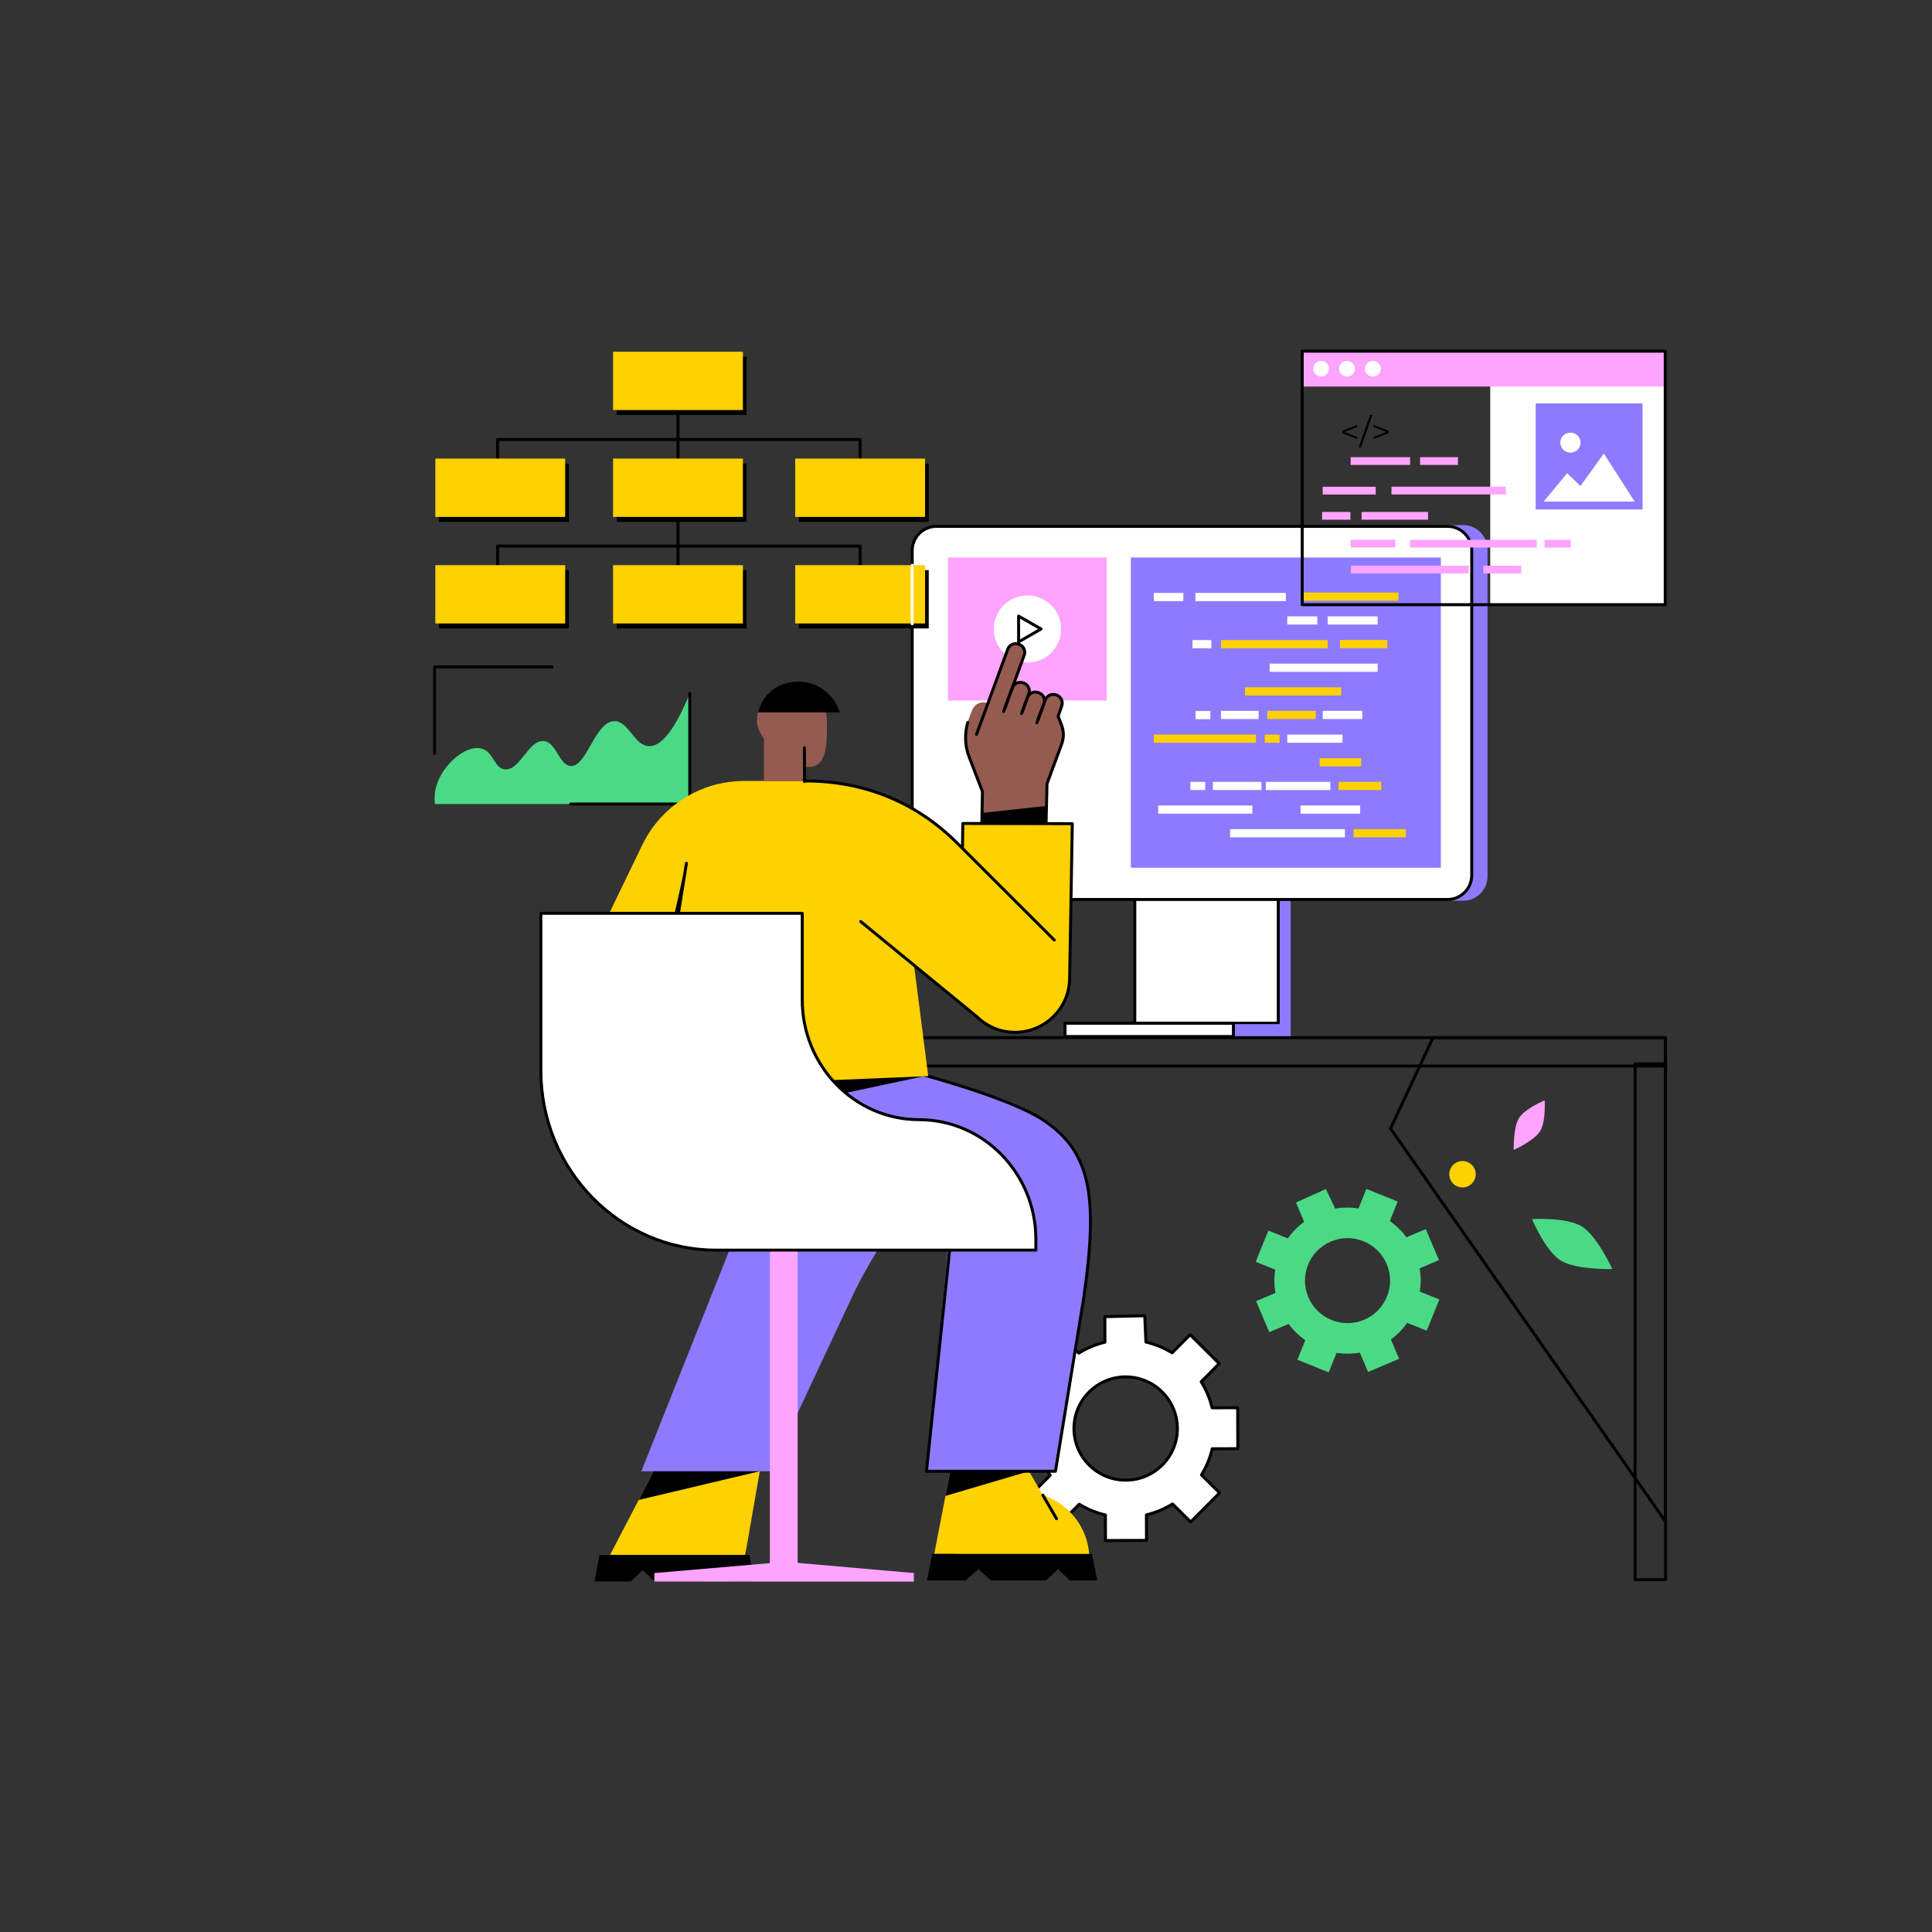 <svg xmlns="http://www.w3.org/2000/svg" xmlns:xlink="http://www.w3.org/1999/xlink" width="1024" zoomAndPan="magnify" viewBox="0 0 768 768" height="1024" preserveAspectRatio="xMidYMid meet" version="1.0"><rect x="0" y="0" width="768" height="768" fill="#333333" stroke="none"/><defs><clipPath id="f5f4ba503e"><path d="M 172.172 275 L 275 275 L 275 320 L 172.172 320 Z M 172.172 275 " clip-rule="nonzero"/></clipPath><clipPath id="f0bedec8f6"><path d="M 172.172 264 L 221 264 L 221 301 L 172.172 301 Z M 172.172 264 " clip-rule="nonzero"/></clipPath><clipPath id="c180fb2f56"><path d="M 295 411 L 662.672 411 L 662.672 425 L 295 425 Z M 295 411 " clip-rule="nonzero"/></clipPath><clipPath id="1d36889739"><path d="M 649 422 L 662.672 422 L 662.672 628.734 L 649 628.734 Z M 649 422 " clip-rule="nonzero"/></clipPath><clipPath id="b123f50871"><path d="M 295 422 L 309 422 L 309 628.734 L 295 628.734 Z M 295 422 " clip-rule="nonzero"/></clipPath><clipPath id="304fc6c3a0"><path d="M 552 411 L 662.672 411 L 662.672 606 L 552 606 Z M 552 411 " clip-rule="nonzero"/></clipPath><clipPath id="e1be178108"><path d="M 236 618 L 300 618 L 300 628.734 L 236 628.734 Z M 236 618 " clip-rule="nonzero"/></clipPath><clipPath id="0f1a4ae15f"><path d="M 368 617 L 437 617 L 437 628.734 L 368 628.734 Z M 368 617 " clip-rule="nonzero"/></clipPath><clipPath id="cb4a6f63da"><path d="M 260 621 L 364 621 L 364 628.734 L 260 628.734 Z M 260 621 " clip-rule="nonzero"/></clipPath><clipPath id="c555a82e77"><path d="M 517 139 L 662.672 139 L 662.672 241 L 517 241 Z M 517 139 " clip-rule="nonzero"/></clipPath></defs><path fill="#ffffff" d="M 426.914 567.918 C 426.883 556.582 436.059 547.363 447.41 547.332 C 458.766 547.293 467.996 556.461 468.027 567.801 C 468.059 579.141 458.883 588.359 447.531 588.391 C 436.18 588.422 426.945 579.258 426.914 567.918 Z M 439.449 612.379 L 455.754 612.328 L 455.723 602.18 C 459.449 601.289 462.945 599.809 466.105 597.848 L 473.316 605 L 484.809 593.457 L 477.602 586.297 C 479.551 583.129 481.012 579.629 481.879 575.902 L 492.043 575.875 L 491.992 559.59 L 481.836 559.617 C 480.945 555.898 479.461 552.406 477.492 549.246 L 484.66 542.047 L 473.098 530.57 L 465.934 537.77 C 462.758 535.82 459.254 534.363 455.523 533.492 L 455.051 523.031 L 439.191 523.395 L 439.223 533.539 C 435.496 534.434 432 535.91 428.836 537.875 L 421.629 530.719 L 410.133 542.266 L 417.344 549.422 C 415.395 552.59 413.934 556.09 413.062 559.82 L 402.902 559.848 L 402.945 576.129 L 413.109 576.102 C 414 579.824 415.484 583.316 417.449 586.473 L 410.285 593.672 L 421.844 605.152 L 429.012 597.953 C 432.184 599.898 435.691 601.359 439.422 602.227 L 439.449 612.379 " fill-opacity="1" fill-rule="nonzero"/><path fill="#000000" d="M 427.504 567.918 C 427.535 578.895 436.488 587.801 447.473 587.801 C 447.492 587.801 447.512 587.801 447.531 587.801 C 452.863 587.785 457.871 585.695 461.629 581.922 C 465.391 578.145 467.453 573.129 467.438 567.801 C 467.406 556.828 458.453 547.918 447.473 547.918 C 447.453 547.918 447.434 547.918 447.414 547.918 C 436.406 547.953 427.473 556.922 427.504 567.918 Z M 447.473 588.98 C 435.84 588.98 426.359 579.547 426.324 567.922 C 426.293 556.277 435.75 546.773 447.41 546.738 C 447.43 546.738 447.453 546.738 447.473 546.738 C 459.102 546.738 468.586 556.176 468.617 567.801 C 468.633 573.441 466.449 578.75 462.469 582.75 C 458.484 586.75 453.18 588.965 447.535 588.98 C 447.516 588.98 447.492 588.98 447.473 588.98 Z M 429.012 597.359 C 429.117 597.359 429.223 597.391 429.32 597.449 C 432.492 599.398 435.938 600.812 439.555 601.652 C 439.82 601.715 440.012 601.949 440.012 602.227 L 440.039 611.785 L 455.16 611.738 L 455.133 602.18 C 455.133 601.91 455.316 601.668 455.586 601.605 C 459.199 600.742 462.633 599.309 465.797 597.344 C 466.027 597.199 466.328 597.234 466.523 597.426 L 473.312 604.168 L 483.973 593.461 L 477.188 586.715 C 476.988 586.523 476.957 586.223 477.102 585.992 C 479.051 582.82 480.465 579.383 481.309 575.77 C 481.371 575.5 481.605 575.312 481.879 575.312 L 491.449 575.285 L 491.406 560.18 L 481.836 560.211 C 481.562 560.211 481.324 560.023 481.258 559.758 C 480.395 556.148 478.961 552.719 476.992 549.559 C 476.848 549.324 476.883 549.023 477.074 548.832 L 483.824 542.051 L 473.102 531.402 L 466.352 538.184 C 466.156 538.379 465.855 538.414 465.625 538.273 C 462.449 536.324 459.004 534.91 455.387 534.066 C 455.133 534.008 454.945 533.785 454.934 533.52 L 454.488 523.633 L 439.781 523.969 L 439.812 533.539 C 439.812 533.812 439.625 534.051 439.355 534.113 C 435.746 534.977 432.309 536.41 429.148 538.375 C 428.914 538.52 428.613 538.484 428.418 538.293 L 421.629 531.551 L 410.969 542.262 L 417.758 549.004 C 417.949 549.199 417.988 549.496 417.844 549.73 C 415.895 552.902 414.48 556.34 413.637 559.953 C 413.574 560.219 413.34 560.406 413.062 560.406 L 403.492 560.438 L 403.535 575.539 L 413.109 575.512 C 413.383 575.512 413.621 575.699 413.684 575.965 C 414.547 579.57 415.984 583.004 417.949 586.164 C 418.094 586.395 418.059 586.695 417.867 586.891 L 411.121 593.672 L 421.844 604.32 L 428.59 597.535 C 428.707 597.422 428.859 597.359 429.012 597.359 Z M 439.449 612.965 C 439.125 612.965 438.863 612.703 438.859 612.379 L 438.832 602.691 C 435.41 601.852 432.141 600.504 429.102 598.695 L 422.262 605.57 C 422.031 605.801 421.66 605.801 421.426 605.57 L 409.867 594.09 C 409.758 593.98 409.695 593.832 409.691 593.676 C 409.691 593.52 409.754 593.367 409.863 593.258 L 416.707 586.387 C 414.875 583.363 413.512 580.105 412.648 576.691 L 402.949 576.723 C 402.766 576.707 402.641 576.66 402.531 576.551 C 402.418 576.438 402.359 576.289 402.359 576.133 L 402.309 559.852 C 402.309 559.695 402.371 559.543 402.48 559.434 C 402.594 559.32 402.742 559.258 402.898 559.258 L 412.598 559.23 C 413.441 555.809 414.785 552.547 416.598 549.516 L 409.715 542.684 C 409.605 542.57 409.543 542.422 409.543 542.266 C 409.543 542.109 409.605 541.961 409.715 541.852 L 421.207 530.301 C 421.438 530.07 421.812 530.07 422.043 530.301 L 428.922 537.133 C 431.949 535.305 435.211 533.941 438.629 533.078 L 438.602 523.395 C 438.602 523.07 438.855 522.809 439.18 522.801 L 455.039 522.441 C 455.043 522.441 455.047 522.441 455.051 522.441 C 455.367 522.441 455.625 522.688 455.641 523.004 L 456.094 533.023 C 459.523 533.867 462.797 535.211 465.84 537.023 L 472.68 530.152 C 472.91 529.922 473.285 529.918 473.516 530.152 L 485.078 541.629 C 485.188 541.738 485.25 541.891 485.25 542.047 C 485.25 542.203 485.191 542.352 485.078 542.465 L 478.242 549.336 C 480.07 552.359 481.43 555.613 482.297 559.031 L 491.992 559 C 492.32 559 492.582 559.262 492.586 559.59 L 492.633 575.871 C 492.633 576.027 492.57 576.18 492.461 576.289 C 492.352 576.398 492.199 576.461 492.047 576.461 L 482.348 576.488 C 481.5 579.906 480.156 583.172 478.348 586.207 L 485.223 593.039 C 485.336 593.148 485.398 593.301 485.398 593.453 C 485.402 593.613 485.34 593.762 485.227 593.871 L 473.734 605.418 C 473.504 605.648 473.133 605.648 472.902 605.422 L 466.02 598.59 C 462.992 600.418 459.734 601.777 456.316 602.641 L 456.34 612.324 C 456.344 612.652 456.078 612.918 455.754 612.918 L 439.449 612.965 " fill-opacity="1" fill-rule="nonzero"/><path fill="#4ada85" d="M 520.098 515.68 C 516.445 507.094 520.453 497.176 529.047 493.527 C 537.645 489.875 547.574 493.879 551.227 502.461 C 554.883 511.047 550.879 520.965 542.281 524.617 C 533.688 528.266 523.754 524.266 520.098 515.68 Z M 543.832 545.375 L 556.176 540.137 L 552.902 532.453 C 555.445 530.59 557.621 528.352 559.391 525.852 L 567.145 528.973 L 572.16 516.551 L 564.406 513.43 C 564.867 510.402 564.859 507.281 564.324 504.18 L 572.016 500.914 L 566.766 488.586 L 559.074 491.852 C 557.207 489.316 554.969 487.141 552.465 485.375 L 555.594 477.633 L 543.156 472.621 L 540.027 480.367 C 536.996 479.902 533.875 479.918 530.77 480.449 L 527.059 472.668 L 515.156 478.008 L 518.422 485.688 C 515.883 487.555 513.707 489.793 511.941 492.289 L 504.184 489.168 L 499.168 501.59 L 506.926 504.715 C 506.461 507.738 506.473 510.859 507.008 513.961 L 499.316 517.23 L 504.559 529.559 L 512.254 526.289 C 514.121 528.828 516.363 531 518.863 532.766 L 515.738 540.516 L 528.176 545.523 L 531.301 537.777 C 534.332 538.238 537.457 538.227 540.562 537.691 L 543.832 545.375 " fill-opacity="1" fill-rule="nonzero"/><g clip-path="url(#f5f4ba503e)"><path fill="#4ada85" d="M 173.141 313.73 C 175.105 304.582 184.691 296.148 191.137 297.508 C 196.363 298.609 196.297 305.484 200.746 305.844 C 206.727 306.332 210.027 294.195 216.031 294.578 C 221.242 294.91 222.207 304.281 226.875 304.492 C 233.359 304.789 236.43 286.945 244.129 286.691 C 249.891 286.5 252.059 296.355 257.93 296.605 C 261.902 296.777 267.277 292.539 274.199 275.648 C 274.199 290.301 274.199 304.953 274.199 319.605 C 240.43 319.605 206.66 319.605 172.891 319.605 C 172.719 318.184 172.629 316.121 173.141 313.73 " fill-opacity="1" fill-rule="nonzero"/></g><g clip-path="url(#f0bedec8f6)"><path fill="#000000" d="M 172.758 300.062 C 172.43 300.062 172.168 299.797 172.168 299.473 L 172.168 265.121 C 172.168 264.793 172.43 264.527 172.758 264.527 L 219.438 264.527 C 219.762 264.527 220.027 264.793 220.027 265.121 C 220.027 265.445 219.762 265.711 219.438 265.711 L 173.348 265.711 L 173.348 299.473 C 173.348 299.797 173.082 300.062 172.758 300.062 " fill-opacity="1" fill-rule="nonzero"/></g><path fill="#000000" d="M 274.199 320.195 L 226.875 320.195 C 226.547 320.195 226.285 319.934 226.285 319.605 C 226.285 319.281 226.547 319.02 226.875 319.02 L 273.609 319.02 L 273.609 275.648 C 273.609 275.324 273.871 275.059 274.199 275.059 C 274.523 275.059 274.789 275.324 274.789 275.648 L 274.789 319.605 C 274.789 319.934 274.523 320.195 274.199 320.195 " fill-opacity="1" fill-rule="nonzero"/><path fill="#8c7bff" d="M 455.453 345.496 L 513.07 345.496 L 513.07 407.383 L 508.137 407.383 L 507.449 406.801 L 455.453 406.801 L 455.453 345.496 " fill-opacity="1" fill-rule="nonzero"/><path fill="#ffffff" d="M 450.953 406.574 L 450.953 345.645 L 508.281 345.645 L 508.281 406.574 L 450.953 406.574 " fill-opacity="1" fill-rule="nonzero"/><path fill="#000000" d="M 451.688 406.168 L 507.543 406.168 L 507.543 346.379 L 451.688 346.379 Z M 508.137 407.348 L 451.102 407.348 C 450.773 407.348 450.508 407.082 450.508 406.758 L 450.508 345.789 C 450.508 345.465 450.773 345.199 451.102 345.199 L 508.137 345.199 C 508.461 345.199 508.723 345.465 508.723 345.789 L 508.723 406.758 C 508.723 407.082 508.461 407.348 508.137 407.348 " fill-opacity="1" fill-rule="nonzero"/><path fill="#8c7bff" d="M 445.555 412.039 L 513.07 412.039 L 513.07 407.102 L 445.555 407.102 L 445.555 412.039 " fill-opacity="1" fill-rule="nonzero"/><path fill="#ffffff" d="M 423.227 412.039 L 423.227 406.613 L 490.449 406.613 L 490.449 412.039 L 423.227 412.039 " fill-opacity="1" fill-rule="nonzero"/><path fill="#000000" d="M 423.961 411.449 L 489.715 411.449 L 489.715 407.348 L 423.961 407.348 Z M 490.305 412.629 L 423.371 412.629 C 423.043 412.629 422.781 412.363 422.781 412.039 L 422.781 406.758 C 422.781 406.434 423.043 406.168 423.371 406.168 L 490.305 406.168 C 490.629 406.168 490.895 406.434 490.895 406.758 L 490.895 412.039 C 490.895 412.363 490.629 412.629 490.305 412.629 " fill-opacity="1" fill-rule="nonzero"/><path fill="#8c7bff" d="M 581.625 208.734 L 571.223 208.734 L 571.223 358.039 L 581.625 358.039 C 586.973 358.039 591.316 353.707 591.316 348.359 L 591.316 218.418 C 591.316 213.066 586.973 208.734 581.625 208.734 " fill-opacity="1" fill-rule="nonzero"/><path fill="#ffffff" d="M 362.613 348.066 L 362.613 218.984 C 362.613 213.672 366.922 209.367 372.238 209.367 L 575.414 209.367 C 580.734 209.367 585.039 213.672 585.039 218.984 L 585.039 348.066 C 585.039 353.379 580.734 357.684 575.414 357.684 L 372.238 357.684 C 366.922 357.684 362.613 353.379 362.613 348.066 " fill-opacity="1" fill-rule="nonzero"/><path fill="#000000" d="M 372.238 209.828 C 367.254 209.828 363.203 213.875 363.203 218.855 L 363.203 347.941 C 363.203 352.918 367.254 356.965 372.238 356.965 L 575.414 356.965 C 580.398 356.965 584.449 352.918 584.449 347.941 L 584.449 218.855 C 584.449 213.875 580.398 209.828 575.414 209.828 Z M 575.414 358.145 L 372.238 358.145 C 366.605 358.145 362.023 353.566 362.023 347.941 L 362.023 218.855 C 362.023 213.227 366.605 208.648 372.238 208.648 L 575.414 208.648 C 581.047 208.648 585.633 213.227 585.633 218.855 L 585.633 347.941 C 585.633 353.566 581.047 358.145 575.414 358.145 " fill-opacity="1" fill-rule="nonzero"/><path fill="#8c7bff" d="M 449.527 344.938 L 449.527 221.613 L 572.754 221.613 L 572.754 344.938 L 449.527 344.938 " fill-opacity="1" fill-rule="nonzero"/><path fill="#ffffff" d="M 504.695 267.066 L 547.637 267.066 L 547.637 263.809 L 504.695 263.809 L 504.695 267.066 " fill-opacity="1" fill-rule="nonzero"/><path fill="#ffffff" d="M 527.75 248.27 L 547.633 248.27 L 547.633 245.012 L 527.75 245.012 L 527.75 248.27 " fill-opacity="1" fill-rule="nonzero"/><path fill="#ffffff" d="M 511.734 248.27 L 523.641 248.27 L 523.641 245.012 L 511.734 245.012 L 511.734 248.27 " fill-opacity="1" fill-rule="nonzero"/><path fill="#fed101" d="M 524.582 304.66 L 541.102 304.66 L 541.102 301.406 L 524.582 301.406 L 524.582 304.66 " fill-opacity="1" fill-rule="nonzero"/><path fill="#fed101" d="M 538.102 332.859 L 558.855 332.859 L 558.855 329.602 L 538.102 329.602 L 538.102 332.859 " fill-opacity="1" fill-rule="nonzero"/><path fill="#ffffff" d="M 488.984 332.859 L 534.609 332.859 L 534.609 329.602 L 488.984 329.602 L 488.984 332.859 " fill-opacity="1" fill-rule="nonzero"/><path fill="#fed101" d="M 458.672 295.262 L 499.266 295.262 L 499.266 292.008 L 458.672 292.008 L 458.672 295.262 " fill-opacity="1" fill-rule="nonzero"/><path fill="#ffffff" d="M 511.73 295.266 L 533.664 295.266 L 533.664 292.008 L 511.73 292.008 L 511.73 295.266 " fill-opacity="1" fill-rule="nonzero"/><path fill="#fed101" d="M 502.762 295.262 L 508.652 295.262 L 508.652 292.008 L 502.762 292.008 L 502.762 295.262 " fill-opacity="1" fill-rule="nonzero"/><path fill="#fed101" d="M 532.059 314.059 L 549.086 314.059 L 549.086 310.801 L 532.059 310.801 L 532.059 314.059 " fill-opacity="1" fill-rule="nonzero"/><path fill="#ffffff" d="M 482.137 314.059 L 501.441 314.059 L 501.441 310.805 L 482.137 310.805 L 482.137 314.059 " fill-opacity="1" fill-rule="nonzero"/><path fill="#ffffff" d="M 503.168 314.062 L 528.832 314.062 L 528.832 310.809 L 503.168 310.809 L 503.168 314.062 " fill-opacity="1" fill-rule="nonzero"/><path fill="#ffffff" d="M 473.203 314.059 L 479.098 314.059 L 479.098 310.805 L 473.203 310.805 L 473.203 314.059 " fill-opacity="1" fill-rule="nonzero"/><path fill="#ffffff" d="M 525.809 285.832 L 541.527 285.832 L 541.527 282.574 L 525.809 282.574 L 525.809 285.832 " fill-opacity="1" fill-rule="nonzero"/><path fill="#fed101" d="M 503.773 285.832 L 523.039 285.832 L 523.039 282.578 L 503.773 282.578 L 503.773 285.832 " fill-opacity="1" fill-rule="nonzero"/><path fill="#ffffff" d="M 485.371 285.832 L 500.32 285.832 L 500.32 282.578 L 485.371 282.578 L 485.371 285.832 " fill-opacity="1" fill-rule="nonzero"/><path fill="#ffffff" d="M 475.25 285.895 L 481.141 285.895 L 481.141 282.641 L 475.25 282.641 L 475.25 285.895 " fill-opacity="1" fill-rule="nonzero"/><path fill="#fed101" d="M 494.93 276.465 L 533.145 276.465 L 533.145 273.211 L 494.93 273.211 L 494.93 276.465 " fill-opacity="1" fill-rule="nonzero"/><path fill="#fed101" d="M 518.016 238.789 L 555.906 238.789 L 555.906 235.535 L 518.016 235.535 L 518.016 238.789 " fill-opacity="1" fill-rule="nonzero"/><path fill="#ffffff" d="M 475.211 238.949 L 511.141 238.949 L 511.141 235.695 L 475.211 235.695 L 475.211 238.949 " fill-opacity="1" fill-rule="nonzero"/><path fill="#ffffff" d="M 458.672 238.949 L 470.414 238.949 L 470.414 235.695 L 458.672 235.695 L 458.672 238.949 " fill-opacity="1" fill-rule="nonzero"/><path fill="#ffffff" d="M 460.383 323.457 L 497.809 323.457 L 497.809 320.203 L 460.383 320.203 L 460.383 323.457 " fill-opacity="1" fill-rule="nonzero"/><path fill="#ffffff" d="M 517.004 323.457 L 540.684 323.457 L 540.684 320.203 L 517.004 320.203 L 517.004 323.457 " fill-opacity="1" fill-rule="nonzero"/><path fill="#ffffff" d="M 474.031 257.695 L 481.523 257.695 L 481.523 254.441 L 474.031 254.441 L 474.031 257.695 " fill-opacity="1" fill-rule="nonzero"/><path fill="#fed101" d="M 532.648 257.641 L 551.461 257.641 L 551.461 254.383 L 532.648 254.383 L 532.648 257.641 " fill-opacity="1" fill-rule="nonzero"/><path fill="#fed101" d="M 485.371 257.695 L 527.746 257.695 L 527.746 254.441 L 485.371 254.441 L 485.371 257.695 " fill-opacity="1" fill-rule="nonzero"/><path fill="#fda4ff" d="M 376.84 278.453 L 439.977 278.453 L 439.977 221.613 L 376.84 221.613 L 376.84 278.453 " fill-opacity="1" fill-rule="nonzero"/><path fill="#ffffff" d="M 421.809 250.035 C 421.809 257.398 415.82 263.363 408.43 263.363 C 401.039 263.363 395.047 257.398 395.047 250.035 C 395.047 242.672 401.039 236.703 408.43 236.703 C 415.82 236.703 421.809 242.672 421.809 250.035 " fill-opacity="1" fill-rule="nonzero"/><path fill="#000000" d="M 405.496 245.922 L 405.496 254.145 L 412.645 250.031 Z M 404.906 255.754 C 404.805 255.754 404.703 255.727 404.613 255.676 C 404.43 255.57 404.32 255.375 404.32 255.164 L 404.32 244.902 C 404.32 244.691 404.43 244.496 404.613 244.391 C 404.793 244.285 405.02 244.285 405.199 244.391 L 414.125 249.52 C 414.305 249.625 414.422 249.824 414.422 250.031 C 414.422 250.246 414.305 250.441 414.125 250.543 L 405.199 255.676 C 405.109 255.727 405.008 255.754 404.906 255.754 " fill-opacity="1" fill-rule="nonzero"/><g clip-path="url(#c180fb2f56)"><path fill="#000000" d="M 296.578 423.172 L 661.496 423.172 L 661.496 413.066 L 296.578 413.066 Z M 662.086 424.352 L 295.988 424.352 C 295.66 424.352 295.395 424.086 295.395 423.766 L 295.395 412.477 C 295.395 412.148 295.66 411.887 295.988 411.887 L 662.086 411.887 C 662.414 411.887 662.676 412.148 662.676 412.477 L 662.676 423.766 C 662.676 424.086 662.414 424.352 662.086 424.352 " fill-opacity="1" fill-rule="nonzero"/></g><g clip-path="url(#1d36889739)"><path fill="#000000" d="M 650.566 627.363 L 661.496 627.363 L 661.496 423.465 L 650.566 423.465 Z M 662.086 628.543 L 649.977 628.543 C 649.652 628.543 649.391 628.281 649.391 627.953 L 649.391 422.875 C 649.391 422.547 649.652 422.285 649.977 422.285 L 662.086 422.285 C 662.414 422.285 662.676 422.547 662.676 422.875 L 662.676 627.953 C 662.676 628.281 662.414 628.543 662.086 628.543 " fill-opacity="1" fill-rule="nonzero"/></g><g clip-path="url(#b123f50871)"><path fill="#000000" d="M 296.57 627.363 L 307.5 627.363 L 307.5 423.465 L 296.57 423.465 Z M 308.09 628.543 L 295.98 628.543 C 295.656 628.543 295.391 628.281 295.391 627.953 L 295.391 422.875 C 295.391 422.547 295.656 422.285 295.98 422.285 L 308.09 422.285 C 308.414 422.285 308.68 422.547 308.68 422.875 L 308.68 627.953 C 308.68 628.281 308.414 628.543 308.09 628.543 " fill-opacity="1" fill-rule="nonzero"/></g><g clip-path="url(#304fc6c3a0)"><path fill="#000000" d="M 553.438 448.547 L 661.445 602.93 L 661.445 413.082 L 570.031 413.082 Z M 662.039 605.391 C 661.848 605.391 661.668 605.301 661.555 605.141 L 552.281 448.941 C 552.16 448.77 552.141 448.547 552.23 448.352 L 569.117 412.246 C 569.215 412.035 569.426 411.906 569.656 411.906 L 662.039 411.906 C 662.363 411.906 662.629 412.168 662.629 412.496 L 662.629 604.805 C 662.629 605.062 662.461 605.289 662.215 605.363 C 662.16 605.383 662.098 605.391 662.039 605.391 " fill-opacity="1" fill-rule="nonzero"/></g><path fill="#fed101" d="M 576.113 466.781 C 576.113 463.883 578.465 461.531 581.367 461.531 C 584.273 461.531 586.625 463.883 586.625 466.781 C 586.625 469.68 584.273 472.031 581.367 472.031 C 578.465 472.031 576.113 469.68 576.113 466.781 " fill-opacity="1" fill-rule="nonzero"/><path fill="#fda4ff" d="M 612.219 449.656 C 609.863 453.438 601.734 457.141 601.734 457.141 C 601.734 457.141 601.469 448.219 603.824 444.441 C 606.18 440.664 614.043 437.391 614.043 437.391 C 614.043 437.391 614.57 445.879 612.219 449.656 " fill-opacity="1" fill-rule="nonzero"/><path fill="#4ada85" d="M 628.836 487.551 C 634.941 491.344 640.93 504.453 640.93 504.453 C 640.93 504.453 626.512 504.875 620.406 501.078 C 614.297 497.281 609.004 484.605 609.004 484.605 C 609.004 484.605 622.73 483.754 628.836 487.551 " fill-opacity="1" fill-rule="nonzero"/><path fill="#fed101" d="M 296.07 619.098 L 241.984 619.098 L 265.77 573.426 L 303.996 573.426 L 296.07 619.098 " fill-opacity="1" fill-rule="nonzero"/><path fill="#000000" d="M 302.016 584.844 L 253.875 596.258 L 265.77 573.426 L 303.996 573.426 L 302.016 584.844 " fill-opacity="1" fill-rule="nonzero"/><g clip-path="url(#e1be178108)"><path fill="#000000" d="M 299.855 628.645 L 289.594 628.645 L 285.211 624.129 L 280.816 628.645 L 260.172 628.645 L 255.535 624.129 L 250.727 628.645 L 236.324 628.645 L 238.277 618.078 L 297.898 618.078 L 299.855 628.645 " fill-opacity="1" fill-rule="nonzero"/></g><path fill="#fed101" d="M 432.73 623.746 C 432.926 622.453 433.027 621.129 433.027 619.785 C 433.027 605.016 421.039 593.039 406.246 593.039 C 391.457 593.039 379.465 605.016 379.465 619.785 C 379.465 621.129 379.566 622.453 379.762 623.746 L 432.73 623.746 " fill-opacity="1" fill-rule="nonzero"/><path fill="#fed101" d="M 428.105 617.691 L 371.379 617.691 L 378.316 581.828 L 407.289 581.828 L 428.105 617.691 " fill-opacity="1" fill-rule="nonzero"/><path fill="#000000" d="M 409.043 584.844 L 375.84 594.645 L 378.316 581.828 L 407.289 581.828 L 409.043 584.844 " fill-opacity="1" fill-rule="nonzero"/><path fill="#000000" d="M 419.988 604.293 C 419.785 604.293 419.586 604.191 419.48 604.004 L 414.051 594.652 C 413.887 594.371 413.984 594.012 414.266 593.848 C 414.547 593.684 414.91 593.781 415.074 594.062 L 420.5 603.41 C 420.66 603.691 420.566 604.055 420.285 604.219 C 420.191 604.27 420.09 604.293 419.988 604.293 " fill-opacity="1" fill-rule="nonzero"/><g clip-path="url(#0f1a4ae15f)"><path fill="#000000" d="M 436.164 628.258 L 425.23 628.258 L 420.57 623.746 L 415.887 628.258 L 393.895 628.258 L 388.957 623.746 L 383.836 628.258 L 368.492 628.258 L 370.574 617.691 L 434.082 617.691 L 436.164 628.258 " fill-opacity="1" fill-rule="nonzero"/></g><path fill="#8c7bff" d="M 425.219 454.617 C 413.91 435.277 358.535 426.16 358.535 426.16 L 307.809 422.582 L 263.336 422.582 L 264.344 449.73 C 264.344 458.055 267.738 466.02 273.746 471.789 C 279.461 477.281 299.801 484.859 307.73 484.859 L 406.684 490.051 L 433.391 490.051 C 433.094 483.203 432.617 467.27 425.219 454.617 " fill-opacity="1" fill-rule="nonzero"/><path fill="#000000" d="M 264.344 449.73 L 263.336 422.582 L 367.312 427.805 Z M 264.344 449.73 " fill-opacity="1" fill-rule="nonzero"/><path fill="#8c7bff" d="M 393.562 439.75 L 344.27 436.988 L 312.625 442.258 L 306.16 456.246 L 254.953 584.844 L 306.227 584.844 L 338.719 515.5 C 353.285 484.406 380.871 454.551 380.871 454.551 L 368.281 584.844 L 419.555 584.844 L 430.746 516.289 C 435.195 485.777 435.965 475.125 427.277 459.031 C 420.918 447.262 406.934 440.496 393.562 439.75 " fill-opacity="1" fill-rule="nonzero"/><path fill="#000000" d="M 419.555 585.434 L 368.281 585.434 C 368.109 585.434 367.953 585.363 367.84 585.238 C 367.727 585.117 367.676 584.949 367.691 584.785 L 377.344 492.727 C 377.383 492.406 377.652 492.168 377.992 492.203 C 378.316 492.234 378.555 492.527 378.52 492.852 L 368.938 584.258 L 419.055 584.258 L 430.164 516.191 C 436.266 474.34 432.578 457.871 414.387 445.727 C 400.613 436.535 363.125 426.828 362.746 426.73 C 362.434 426.652 362.242 426.332 362.324 426.016 C 362.402 425.699 362.73 425.508 363.043 425.59 C 363.422 425.688 401.102 435.441 415.043 444.75 C 424.828 451.277 430.25 459.109 432.617 470.133 C 434.891 480.738 434.508 494.566 431.328 516.371 L 420.137 584.938 C 420.094 585.227 419.844 585.434 419.555 585.434 " fill-opacity="1" fill-rule="nonzero"/><path fill="#955b50" d="M 393 279.648 L 386.395 296.613 L 384.848 286.621 L 386.441 282.289 C 387.336 279.867 390.012 278.605 392.453 279.457 L 393 279.648 " fill-opacity="1" fill-rule="nonzero"/><path fill="#955b50" d="M 418.512 292.688 L 415.934 312.078 L 392.211 319 L 385.254 300.934 C 383.387 296.074 383.344 290.703 385.145 285.816 L 386.246 282.828 L 418.512 292.688 " fill-opacity="1" fill-rule="nonzero"/><path fill="#955b50" d="M 407.145 260.449 L 394.047 296.168 L 387.508 293.77 L 400.598 258.047 C 401.234 256.316 403.16 255.43 404.891 256.066 L 405.16 256.164 C 406.891 256.797 407.781 258.719 407.145 260.449 " fill-opacity="1" fill-rule="nonzero"/><path fill="#955b50" d="M 408.965 275.832 L 401.305 296.637 L 394.242 293.785 L 402.426 273.43 C 403.062 271.688 404.996 270.797 406.738 271.438 L 406.969 271.523 C 408.715 272.16 409.609 274.094 408.965 275.832 " fill-opacity="1" fill-rule="nonzero"/><path fill="#955b50" d="M 422.043 280.66 L 414.508 301.133 L 407.961 298.73 L 415.5 278.258 C 416.148 276.5 418.098 275.602 419.855 276.246 L 420.031 276.309 C 421.793 276.953 422.695 278.902 422.043 280.66 " fill-opacity="1" fill-rule="nonzero"/><path fill="#955b50" d="M 422.039 295.734 L 416.004 311.93 L 409.434 309.52 L 419.609 282.074 L 421.98 288.215 C 422.918 290.633 422.938 293.305 422.039 295.734 " fill-opacity="1" fill-rule="nonzero"/><path fill="#955b50" d="M 412.672 275.301 L 413.027 275.43 C 414.734 276.062 415.523 278.191 414.789 280.195 L 408.051 300.512 L 400.555 297.527 L 408.242 277.793 C 408.984 275.789 410.965 274.676 412.672 275.301 " fill-opacity="1" fill-rule="nonzero"/><path fill="#955b50" d="M 416.23 310.371 L 415.527 339.688 L 390.215 331.617 L 390.797 301.043 L 416.23 310.371 " fill-opacity="1" fill-rule="nonzero"/><path fill="#000000" d="M 415.992 320.363 L 415.527 339.688 L 390.215 331.617 L 390.375 323.156 L 406.09 321.441 L 415.992 320.363 " fill-opacity="1" fill-rule="nonzero"/><path fill="#000000" d="M 406.383 283.438 C 406.316 283.438 406.246 283.426 406.18 283.402 C 405.875 283.289 405.719 282.949 405.828 282.645 L 408.414 275.625 C 408.672 274.93 408.641 274.18 408.332 273.508 C 408.02 272.84 407.465 272.328 406.766 272.07 L 406.539 271.988 C 405.109 271.461 403.508 272.195 402.98 273.629 L 400.043 281.605 C 399.934 281.91 399.59 282.066 399.285 281.953 C 398.98 281.84 398.824 281.504 398.938 281.199 L 401.871 273.223 C 402.625 271.18 404.902 270.129 406.945 270.879 L 407.176 270.961 C 408.168 271.328 408.957 272.055 409.402 273.016 C 409.844 273.973 409.887 275.043 409.523 276.031 L 406.938 283.051 C 406.848 283.289 406.621 283.438 406.383 283.438 " fill-opacity="1" fill-rule="nonzero"/><path fill="#000000" d="M 412.547 286.871 C 412.48 286.871 412.41 286.855 412.344 286.832 C 412.039 286.719 411.883 286.383 411.992 286.074 L 414.434 279.449 C 414.684 278.773 414.656 278.039 414.352 277.387 C 414.051 276.73 413.512 276.23 412.828 275.984 L 412.473 275.852 C 411.07 275.336 409.516 276.059 408.996 277.457 L 406.645 283.852 C 406.531 284.156 406.195 284.312 405.887 284.199 C 405.578 284.09 405.426 283.75 405.535 283.441 L 407.891 277.047 C 408.633 275.039 410.871 274.008 412.879 274.746 L 413.234 274.875 C 414.211 275.234 414.988 275.949 415.422 276.891 C 415.855 277.828 415.902 278.883 415.543 279.855 L 413.102 286.48 C 413.012 286.719 412.789 286.871 412.547 286.871 " fill-opacity="1" fill-rule="nonzero"/><path fill="#000000" d="M 388.18 292.531 C 388.109 292.531 388.043 292.523 387.977 292.496 C 387.668 292.387 387.516 292.047 387.625 291.738 L 400.051 257.844 C 400.797 255.809 403.059 254.762 405.098 255.512 L 405.363 255.605 C 406.352 255.973 407.137 256.695 407.578 257.645 C 408.02 258.598 408.062 259.664 407.699 260.648 L 399.52 283.02 C 399.41 283.324 399.07 283.484 398.766 283.371 C 398.461 283.258 398.301 282.922 398.414 282.613 L 406.59 260.242 C 406.848 259.555 406.816 258.809 406.508 258.141 C 406.199 257.477 405.648 256.969 404.957 256.715 L 404.691 256.617 C 403.27 256.094 401.68 256.828 401.152 258.25 L 388.734 292.145 C 388.648 292.387 388.418 292.531 388.18 292.531 " fill-opacity="1" fill-rule="nonzero"/><path fill="#000000" d="M 415.527 340.277 C 415.465 340.277 415.41 340.266 415.348 340.246 L 390.035 332.18 C 389.789 332.102 389.621 331.867 389.625 331.605 L 389.945 314.754 L 384.707 301.145 C 382.973 296.648 382.77 291.625 384.133 287.004 C 384.223 286.691 384.555 286.512 384.863 286.605 C 385.176 286.695 385.355 287.023 385.262 287.336 C 383.973 291.711 384.168 296.465 385.809 300.723 L 391.09 314.441 C 391.117 314.512 391.129 314.586 391.129 314.664 L 390.812 331.188 L 414.953 338.887 L 415.609 311.516 C 415.613 311.449 415.625 311.383 415.648 311.324 L 421.488 295.527 C 422.332 293.234 422.316 290.711 421.434 288.426 L 420.082 284.926 C 420.031 284.797 420.027 284.652 420.074 284.52 L 421.488 280.465 C 421.75 279.754 421.719 278.996 421.406 278.316 C 421.09 277.637 420.531 277.121 419.828 276.863 L 419.656 276.801 C 418.207 276.27 416.586 277.012 416.055 278.461 L 412.727 287.504 C 412.613 287.809 412.273 287.965 411.969 287.852 C 411.66 287.742 411.504 287.402 411.617 287.098 L 414.945 278.055 C 415.707 275.996 418 274.938 420.062 275.691 L 420.234 275.754 C 421.23 276.121 422.031 276.855 422.477 277.824 C 422.922 278.785 422.965 279.867 422.598 280.863 L 421.258 284.707 L 422.531 288.004 C 423.516 290.555 423.539 293.371 422.594 295.938 L 416.789 311.641 L 416.117 339.703 C 416.109 339.887 416.02 340.059 415.867 340.168 C 415.77 340.238 415.648 340.277 415.527 340.277 " fill-opacity="1" fill-rule="nonzero"/><path fill="#fed101" d="M 403.152 410.355 C 391.184 410.148 381.652 400.301 381.859 388.355 L 382.738 327.336 L 426.258 327.426 L 425.191 389.105 C 424.984 401.047 415.117 410.559 403.152 410.355 " fill-opacity="1" fill-rule="nonzero"/><path fill="#000000" d="M 403.16 409.766 C 414.809 409.945 424.402 400.691 424.602 389.094 L 425.656 328.012 L 383.32 327.93 L 382.449 388.363 C 382.352 393.984 384.453 399.305 388.363 403.344 C 392.277 407.391 397.531 409.668 403.16 409.766 Z M 403.531 410.949 C 403.402 410.949 403.27 410.945 403.141 410.941 C 397.195 410.84 391.648 408.434 387.516 404.168 C 383.387 399.898 381.168 394.281 381.27 388.348 L 382.148 327.328 C 382.152 327.008 382.41 326.758 382.742 326.75 L 426.258 326.836 C 426.414 326.836 426.566 326.898 426.676 327.012 C 426.789 327.125 426.848 327.277 426.848 327.434 L 425.781 389.113 C 425.57 401.23 415.629 410.949 403.531 410.949 " fill-opacity="1" fill-rule="nonzero"/><path fill="#fed101" d="M 419.078 373.672 L 380.332 334.988 C 364.59 319.273 343.238 310.445 320.973 310.445 L 295.887 310.445 C 278.594 310.445 262.828 320.324 255.316 335.871 L 236.227 375.391 C 230.965 386.316 234.145 402.387 245.094 407.637 C 252.492 411.188 258.68 410.918 265.543 407.629 L 263.355 432.184 L 368.992 427.773 L 363.344 383.699 L 388.434 404.258 L 419.078 373.672 " fill-opacity="1" fill-rule="nonzero"/><path fill="#000000" d="M 388.434 404.848 C 388.301 404.848 388.172 404.805 388.062 404.711 L 341.77 366.781 C 341.516 366.574 341.48 366.203 341.684 365.949 C 341.891 365.699 342.262 365.66 342.516 365.867 L 388.809 403.805 C 389.059 404.008 389.098 404.383 388.891 404.633 C 388.773 404.773 388.605 404.848 388.434 404.848 " fill-opacity="1" fill-rule="nonzero"/><path fill="#000000" d="M 419.078 374.266 C 418.926 374.266 418.777 374.207 418.664 374.09 L 379.914 335.406 C 363.941 319.461 343.324 311.031 320.285 311.031 C 319.961 311.031 319.695 310.77 319.695 310.445 C 319.695 310.117 319.961 309.852 320.285 309.852 C 343.645 309.852 364.551 318.398 380.75 334.57 L 419.496 373.254 C 419.727 373.484 419.727 373.859 419.5 374.09 C 419.383 374.207 419.23 374.266 419.078 374.266 " fill-opacity="1" fill-rule="nonzero"/><path fill="#000000" d="M 263.336 403.219 C 263.305 403.219 263.273 403.215 263.242 403.207 C 262.922 403.16 262.699 402.855 262.754 402.535 L 272.289 343.074 C 272.344 342.75 272.641 342.527 272.965 342.582 C 273.289 342.633 273.508 342.938 273.453 343.258 L 263.918 402.723 C 263.871 403.012 263.621 403.219 263.336 403.219 " fill-opacity="1" fill-rule="nonzero"/><path fill="#000000" d="M 271.566 347.953 L 257.656 410.055 C 257.656 410.055 259.766 409.879 261.98 409.152 C 263.551 408.637 265.543 407.629 265.543 407.629 L 271.566 347.953 " fill-opacity="1" fill-rule="nonzero"/><path fill="#955b50" d="M 328.707 286.574 C 328.707 294.246 329.203 304.887 321.516 304.887 C 313.832 304.887 300.875 294.246 300.875 286.574 C 300.875 278.902 307.105 272.684 314.789 272.684 C 322.477 272.684 328.707 278.902 328.707 286.574 " fill-opacity="1" fill-rule="nonzero"/><path fill="#000000" d="M 333.816 283.176 C 331.691 276.102 325.125 270.945 317.344 270.945 C 309.566 270.945 303.238 275.688 301.293 283.176 L 333.816 283.176 " fill-opacity="1" fill-rule="nonzero"/><path fill="#955b50" d="M 319.777 310.445 L 303.684 310.445 L 303.684 286.574 L 319.777 286.574 L 319.777 310.445 " fill-opacity="1" fill-rule="nonzero"/><path fill="#000000" d="M 319.777 311.277 C 319.453 311.277 319.188 311.012 319.188 310.688 L 319.188 297.242 C 319.188 296.918 319.453 296.652 319.777 296.652 C 320.105 296.652 320.367 296.918 320.367 297.242 L 320.367 310.688 C 320.367 311.012 320.105 311.277 319.777 311.277 " fill-opacity="1" fill-rule="nonzero"/><path fill="#fda4ff" d="M 306.039 625.168 L 317.074 625.168 L 317.074 496.867 L 306.039 496.867 L 306.039 625.168 " fill-opacity="1" fill-rule="nonzero"/><g clip-path="url(#cb4a6f63da)"><path fill="#fda4ff" d="M 363.27 625.32 L 314.441 621.039 L 309.965 621.039 L 260.113 625.32 L 260.113 628.715 L 363.27 628.715 L 363.27 625.32 " fill-opacity="1" fill-rule="nonzero"/></g><path fill="#ffffff" d="M 318.906 363.066 L 318.906 397.473 C 318.906 423.77 339.695 445.086 365.34 445.086 C 390.984 445.086 411.773 466.402 411.773 492.699 L 411.773 496.941 L 284.613 496.941 C 246.168 496.941 215 464.984 215 425.562 L 215 363.066 L 318.906 363.066 " fill-opacity="1" fill-rule="nonzero"/><path fill="#000000" d="M 215.59 363.652 L 215.59 425.562 C 215.59 464.598 246.555 496.355 284.613 496.355 L 411.188 496.355 L 411.188 492.699 C 411.188 466.77 390.621 445.676 365.34 445.676 C 339.41 445.676 318.316 424.051 318.316 397.473 L 318.316 363.652 Z M 411.773 497.531 L 284.613 497.531 C 245.902 497.531 214.41 465.246 214.41 425.562 L 214.41 363.066 C 214.41 362.738 214.676 362.473 215 362.473 L 318.906 362.473 C 319.23 362.473 319.496 362.738 319.496 363.066 L 319.496 397.473 C 319.496 423.402 340.059 444.496 365.34 444.496 C 391.27 444.496 412.367 466.121 412.367 492.699 L 412.367 496.941 C 412.367 497.27 412.102 497.531 411.773 497.531 " fill-opacity="1" fill-rule="nonzero"/><path fill="#000000" d="M 296.777 249.812 L 245.156 249.812 L 245.156 226.637 L 296.777 226.637 L 296.777 249.812 " fill-opacity="1" fill-rule="nonzero"/><path fill="#000000" d="M 369.188 249.812 L 317.566 249.812 L 317.566 226.637 L 369.188 226.637 L 369.188 249.812 " fill-opacity="1" fill-rule="nonzero"/><path fill="#000000" d="M 226.129 249.812 L 174.512 249.812 L 174.512 226.637 L 226.129 226.637 L 226.129 249.812 " fill-opacity="1" fill-rule="nonzero"/><path fill="#000000" d="M 296.777 207.449 L 245.156 207.449 L 245.156 184.273 L 296.777 184.273 L 296.777 207.449 " fill-opacity="1" fill-rule="nonzero"/><path fill="#000000" d="M 369.188 207.449 L 317.57 207.449 L 317.57 184.273 L 369.188 184.273 L 369.188 207.449 " fill-opacity="1" fill-rule="nonzero"/><path fill="#000000" d="M 226.129 207.449 L 174.512 207.449 L 174.512 184.273 L 226.129 184.273 L 226.129 207.449 " fill-opacity="1" fill-rule="nonzero"/><path fill="#000000" d="M 296.777 164.973 L 245.156 164.973 L 245.156 141.797 L 296.777 141.797 L 296.777 164.973 " fill-opacity="1" fill-rule="nonzero"/><path fill="#000000" d="M 269.512 227.531 C 269.184 227.531 268.922 227.266 268.922 226.938 L 268.922 205.105 C 268.922 204.781 269.184 204.516 269.512 204.516 C 269.836 204.516 270.102 204.781 270.102 205.105 L 270.102 226.938 C 270.102 227.266 269.836 227.531 269.512 227.531 " fill-opacity="1" fill-rule="nonzero"/><path fill="#000000" d="M 341.918 225.25 C 341.594 225.25 341.328 224.988 341.328 224.66 L 341.328 217.652 L 198.406 217.652 L 198.406 224.66 C 198.406 224.988 198.145 225.25 197.816 225.25 C 197.492 225.25 197.227 224.988 197.227 224.66 L 197.227 217.062 C 197.227 216.738 197.492 216.473 197.816 216.473 L 341.918 216.473 C 342.246 216.473 342.508 216.738 342.508 217.062 L 342.508 224.66 C 342.508 224.988 342.246 225.25 341.918 225.25 " fill-opacity="1" fill-rule="nonzero"/><path fill="#fed101" d="M 295.32 247.836 L 243.699 247.836 L 243.699 224.66 L 295.32 224.66 L 295.32 247.836 " fill-opacity="1" fill-rule="nonzero"/><path fill="#fed101" d="M 367.73 247.836 L 316.109 247.836 L 316.109 224.66 L 367.73 224.66 L 367.73 247.836 " fill-opacity="1" fill-rule="nonzero"/><path fill="#fed101" d="M 224.672 247.836 L 173.055 247.836 L 173.055 224.66 L 224.672 224.66 L 224.672 247.836 " fill-opacity="1" fill-rule="nonzero"/><path fill="#000000" d="M 269.508 185.172 C 269.184 185.172 268.918 184.906 268.918 184.582 L 268.918 162.746 C 268.918 162.422 269.184 162.16 269.508 162.16 C 269.836 162.16 270.098 162.422 270.098 162.746 L 270.098 184.582 C 270.098 184.906 269.836 185.172 269.508 185.172 " fill-opacity="1" fill-rule="nonzero"/><path fill="#000000" d="M 341.922 182.887 C 341.594 182.887 341.332 182.625 341.332 182.297 L 341.332 175.289 L 198.406 175.289 L 198.406 182.297 C 198.406 182.625 198.145 182.887 197.816 182.887 C 197.492 182.887 197.227 182.625 197.227 182.297 L 197.227 174.703 C 197.227 174.375 197.492 174.109 197.816 174.109 L 341.922 174.109 C 342.246 174.109 342.512 174.375 342.512 174.703 L 342.512 182.297 C 342.512 182.625 342.246 182.887 341.922 182.887 " fill-opacity="1" fill-rule="nonzero"/><path fill="#fed101" d="M 295.32 205.473 L 243.703 205.473 L 243.703 182.297 L 295.32 182.297 L 295.32 205.473 " fill-opacity="1" fill-rule="nonzero"/><path fill="#fed101" d="M 367.73 205.473 L 316.109 205.473 L 316.109 182.297 L 367.73 182.297 L 367.73 205.473 " fill-opacity="1" fill-rule="nonzero"/><path fill="#fed101" d="M 224.672 205.473 L 173.055 205.473 L 173.055 182.297 L 224.672 182.297 L 224.672 205.473 " fill-opacity="1" fill-rule="nonzero"/><path fill="#fed101" d="M 295.32 162.996 L 243.703 162.996 L 243.703 139.82 L 295.32 139.82 L 295.32 162.996 " fill-opacity="1" fill-rule="nonzero"/><path fill="#ffffff" d="M 362.594 248.555 C 362.27 248.555 362.008 248.289 362.008 247.965 L 362.008 224.691 C 362.008 224.367 362.27 224.102 362.594 224.102 C 362.922 224.102 363.184 224.367 363.184 224.691 L 363.184 247.965 C 363.184 248.289 362.922 248.555 362.594 248.555 " fill-opacity="1" fill-rule="nonzero"/><path fill="#ffffff" d="M 592.398 240.379 L 661.953 240.379 L 661.953 139.594 L 592.398 139.594 L 592.398 240.379 " fill-opacity="1" fill-rule="nonzero"/><path fill="#fda4ff" d="M 517.652 153.656 L 661.953 153.656 L 661.953 139.594 L 517.652 139.594 L 517.652 153.656 " fill-opacity="1" fill-rule="nonzero"/><path fill="#ffffff" d="M 522.027 146.57 C 522.027 148.289 523.426 149.68 525.152 149.68 C 526.887 149.68 528.285 148.289 528.285 146.57 C 528.285 144.855 526.887 143.465 525.152 143.465 C 523.426 143.465 522.027 144.855 522.027 146.57 " fill-opacity="1" fill-rule="nonzero"/><path fill="#ffffff" d="M 532.316 146.57 C 532.316 148.289 533.719 149.68 535.445 149.68 C 537.176 149.68 538.574 148.289 538.574 146.57 C 538.574 144.855 537.176 143.465 535.445 143.465 C 533.719 143.465 532.316 144.855 532.316 146.57 " fill-opacity="1" fill-rule="nonzero"/><path fill="#ffffff" d="M 542.609 146.57 C 542.609 148.289 544.008 149.68 545.734 149.68 C 547.465 149.68 548.867 148.289 548.867 146.57 C 548.867 144.855 547.465 143.465 545.734 143.465 C 544.008 143.465 542.609 144.855 542.609 146.57 " fill-opacity="1" fill-rule="nonzero"/><g clip-path="url(#c555a82e77)"><path fill="#000000" d="M 518.238 239.785 L 661.363 239.785 L 661.363 140.18 L 518.238 140.18 Z M 661.949 240.969 L 517.648 240.969 C 517.32 240.969 517.059 240.703 517.059 240.375 L 517.059 139.59 C 517.059 139.262 517.32 139 517.648 139 L 661.949 139 C 662.277 139 662.539 139.262 662.539 139.59 L 662.539 240.375 C 662.539 240.703 662.277 240.969 661.949 240.969 " fill-opacity="1" fill-rule="nonzero"/></g><path fill="#8c7bff" d="M 652.945 202.52 L 610.457 202.52 L 610.457 160.371 L 652.945 160.371 L 652.945 202.52 " fill-opacity="1" fill-rule="nonzero"/><path fill="#ffffff" d="M 649.793 199.383 L 613.621 199.383 L 622.988 188.102 L 628.227 193.203 L 637.562 180.289 L 649.793 199.383 " fill-opacity="1" fill-rule="nonzero"/><path fill="#ffffff" d="M 628.289 175.953 C 628.289 178.156 626.492 179.938 624.27 179.938 C 622.051 179.938 620.25 178.156 620.25 175.953 C 620.25 173.75 622.051 171.969 624.27 171.969 C 626.492 171.969 628.289 173.75 628.289 175.953 " fill-opacity="1" fill-rule="nonzero"/><path fill="#fda4ff" d="M 536.816 206.59 L 525.539 206.59 L 525.539 203.504 L 536.816 203.504 L 536.816 206.59 " fill-opacity="1" fill-rule="nonzero"/><path fill="#fda4ff" d="M 567.672 206.59 L 541.238 206.59 L 541.238 203.504 L 567.672 203.504 L 567.672 206.59 " fill-opacity="1" fill-rule="nonzero"/><path fill="#fda4ff" d="M 560.531 184.82 L 536.898 184.82 L 536.898 181.734 L 560.531 181.734 L 560.531 184.82 " fill-opacity="1" fill-rule="nonzero"/><path fill="#fda4ff" d="M 579.559 184.82 L 564.508 184.82 L 564.508 181.734 L 579.559 181.734 L 579.559 184.82 " fill-opacity="1" fill-rule="nonzero"/><path fill="#fda4ff" d="M 583.805 227.969 L 536.996 227.969 L 536.996 224.883 L 583.805 224.883 L 583.805 227.969 " fill-opacity="1" fill-rule="nonzero"/><path fill="#fda4ff" d="M 604.711 227.969 L 589.66 227.969 L 589.66 224.887 L 604.711 224.887 L 604.711 227.969 " fill-opacity="1" fill-rule="nonzero"/><path fill="#fda4ff" d="M 546.871 196.578 L 525.781 196.578 L 525.781 193.496 L 546.871 193.496 L 546.871 196.578 " fill-opacity="1" fill-rule="nonzero"/><path fill="#fda4ff" d="M 598.602 196.559 L 553.141 196.559 L 553.141 193.473 L 598.602 193.473 L 598.602 196.559 " fill-opacity="1" fill-rule="nonzero"/><path fill="#fda4ff" d="M 624.355 217.672 L 613.953 217.672 L 613.953 214.59 L 624.355 214.59 L 624.355 217.672 " fill-opacity="1" fill-rule="nonzero"/><path fill="#fda4ff" d="M 554.703 217.621 L 536.898 217.621 L 536.898 214.535 L 554.703 214.535 L 554.703 217.621 " fill-opacity="1" fill-rule="nonzero"/><path fill="#fda4ff" d="M 610.879 217.668 L 560.531 217.668 L 560.531 214.586 L 610.879 214.586 L 610.879 217.668 " fill-opacity="1" fill-rule="nonzero"/><path fill="#000000" d="M 539.477 169.734 L 534.426 171.711 L 539.477 173.684 L 539.477 174.531 L 533.5 172.16 L 533.5 171.262 L 539.477 168.879 L 539.477 169.734 " fill-opacity="1" fill-rule="nonzero"/><path fill="#000000" d="M 544.625 165.016 L 545.512 165.016 L 540.988 177.84 L 540.09 177.84 L 544.625 165.016 " fill-opacity="1" fill-rule="nonzero"/><path fill="#000000" d="M 551.969 171.262 L 551.969 172.16 L 546 174.531 L 546 173.684 L 551.055 171.711 L 546 169.734 L 546 168.879 L 551.969 171.262 " fill-opacity="1" fill-rule="nonzero"/></svg>